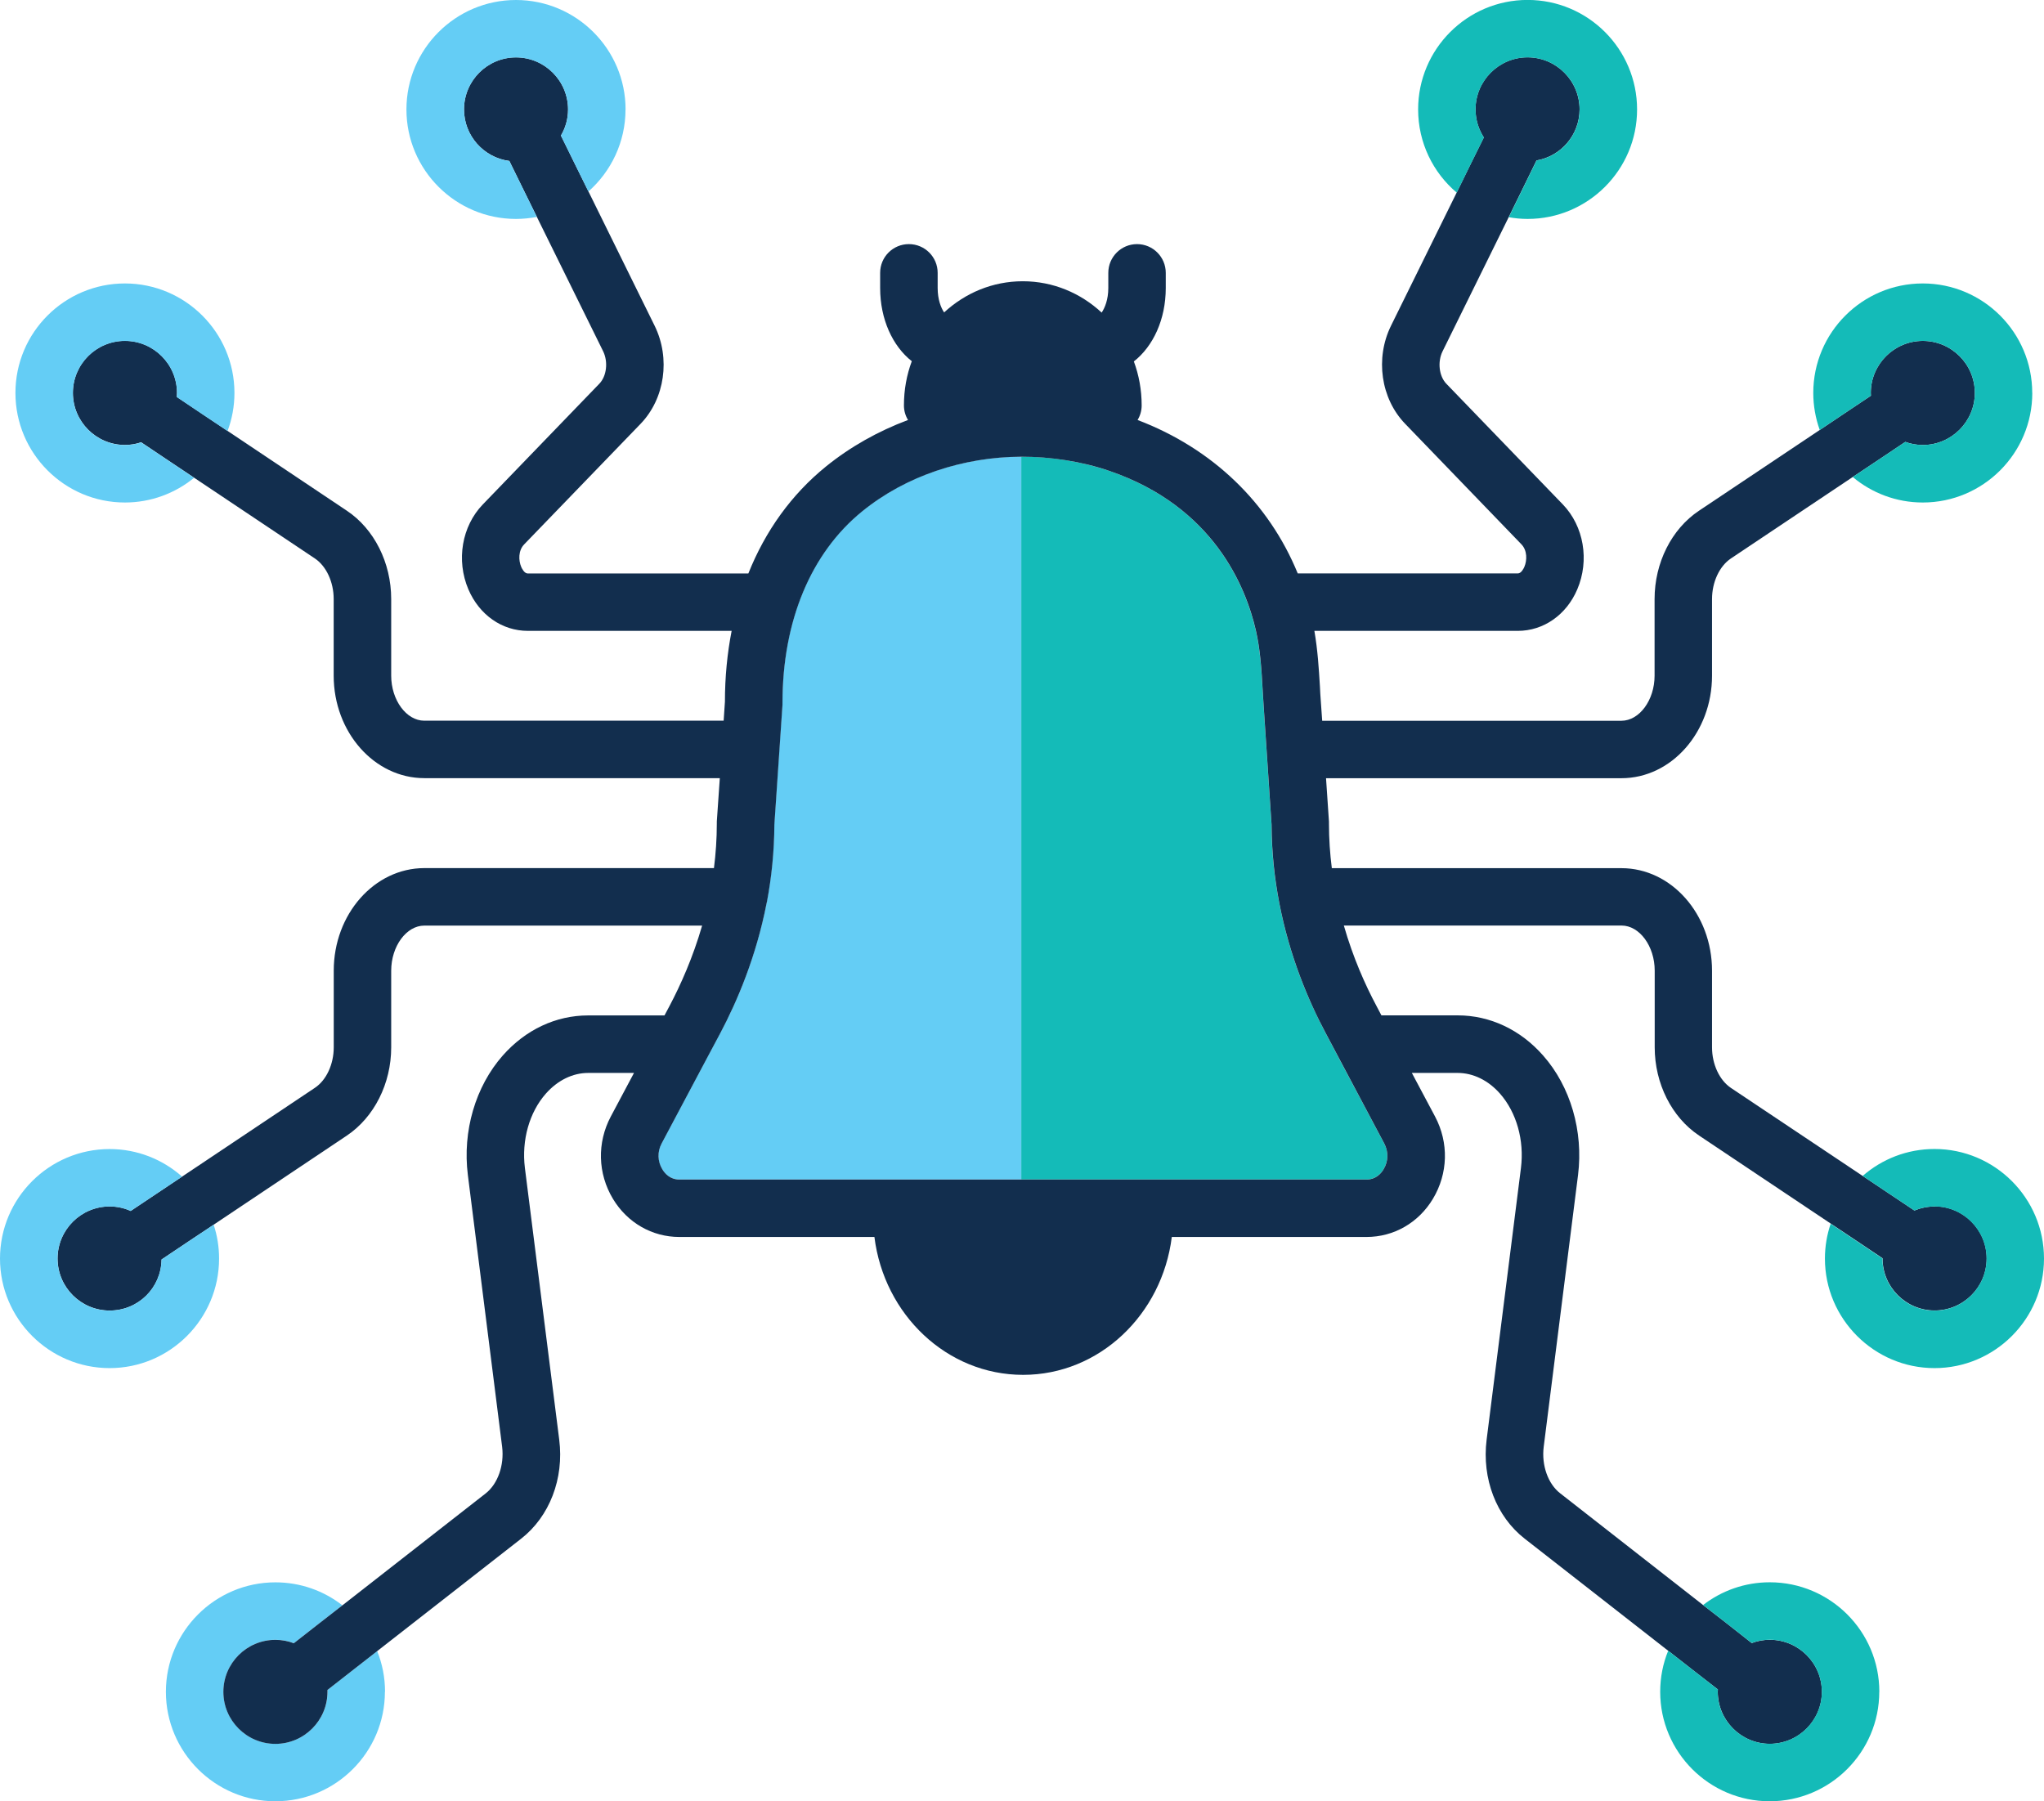 <?xml version="1.0" encoding="UTF-8"?><svg id="Layer_1" xmlns="http://www.w3.org/2000/svg" viewBox="0 0 335.14 295.37"><defs><style>.cls-1{fill:#14bbb8;}.cls-1,.cls-2,.cls-3{stroke-width:0px;}.cls-2{fill:#122e4e;}.cls-3{fill:#64cdf5;}</style></defs><path class="cls-3" d="m167.45,193.41h-56.08c-1.55,0-2.43-1.05-2.8-1.68-.78-1.3-.82-2.87-.11-4.22l7.46-14.04,2.18-4.09c2.76-5.19,5.87-12.49,7.57-21.25,0-.02.01-.05.01-.08.01-.07.04-.14.05-.22.74-3.93,1.2-8.16,1.21-12.62l1.33-19.65c0-.09.01-.21.01-.32,0-13.42,4.64-24.57,13.07-31.42,7.15-5.81,16.55-8.9,26.09-8.95v118.53Z"/><path class="cls-1" d="m167.45,193.41v-118.53c4.79,0,9.89.78,14.49,2.36,16.96,5.84,22.3,18.89,23.96,26.15.73,3.13.92,6.36,1.12,9.76.05.8.09,1.6.15,2.41l1.31,19.65c.01,4.53.48,8.83,1.26,12.82,1.68,8.82,4.83,16.15,7.6,21.36l2.08,3.92.06.11.05.09v.02s7.43,13.98,7.43,13.98c.72,1.34.68,2.92-.11,4.22-.38.64-1.25,1.68-2.8,1.68h-56.6Z"/><path class="cls-3" d="m63.11,277.42c0,9.89-8.06,17.95-17.96,17.95s-17.95-8.06-17.95-17.95,8.06-17.95,17.95-17.95c4.14,0,7.95,1.4,10.99,3.77l-3.87,3.01-4.09,3.2c-.94-.37-1.97-.56-3.02-.56-4.7,0-8.53,3.83-8.53,8.53s3.83,8.53,8.53,8.53,8.54-3.83,8.54-8.53c0-.11,0-.2,0-.31l4.22-3.3,3.92-3.06c.84,2.06,1.29,4.31,1.29,6.67Z"/><path class="cls-2" d="m317.19,197.84c-1.17,0-2.28.24-3.3.66l-4.37-2.92-4.11-2.75-21.61-14.44c-1.87-1.26-3.09-3.87-3.09-6.64v-12.57c0-9.28-6.67-16.82-14.86-16.82h-47.48c-.3-2.35-.47-4.8-.47-7.32v-.32l-.48-7.11h48.43c8.2,0,14.86-7.55,14.86-16.81v-12.57c0-2.79,1.22-5.39,3.09-6.65l19.98-13.36,4.14-2.76,4.48-3c.89.33,1.86.51,2.87.51,4.69,0,8.53-3.83,8.53-8.54s-3.83-8.53-8.53-8.53-8.53,3.83-8.53,8.53c0,.15,0,.31.02.46l-4.31,2.88-4.08,2.74-19.8,13.24c-4.5,3-7.28,8.54-7.28,14.48v12.57c0,4-2.49,7.39-5.44,7.39h-49.06l-.23-3.26c-.06-.8-.11-1.57-.14-2.35-.18-2.97-.37-6.01-.91-9.13h33.35c4.22,0,7.98-2.62,9.76-6.82,2.02-4.75,1.07-10.34-2.37-13.91l-19.1-19.79c-1.2-1.24-1.48-3.59-.62-5.33l10.84-21.99,2.2-4.48,2.36-4.82c4-.68,7.06-4.18,7.06-8.38,0-4.7-3.83-8.53-8.53-8.53s-8.53,3.83-8.53,8.53c0,1.7.5,3.27,1.36,4.61l-2.3,4.65-2.15,4.39-10.77,21.84c-2.62,5.33-1.67,11.93,2.31,16.06l19.08,19.78c.97,1.01.93,2.62.48,3.69-.11.25-.5,1.08-1.08,1.08h-36.08c-4.74-11.58-13.98-20.49-26.26-25.16.43-.71.67-1.52.67-2.39,0-2.54-.45-4.97-1.28-7.21,3.17-2.49,5.23-6.9,5.23-12.04v-2.49c0-2.6-2.11-4.71-4.71-4.71s-4.71,2.11-4.71,4.71v2.49c0,1.9-.57,3.26-1.09,4.03-3.44-3.2-7.97-5.14-12.93-5.14s-9.45,1.93-12.9,5.11c-.52-.76-1.06-2.12-1.06-4v-2.49c0-2.6-2.11-4.71-4.72-4.71s-4.71,2.11-4.71,4.71v2.49c0,5.12,2.04,9.52,5.19,12-.84,2.25-1.29,4.69-1.29,7.25,0,.87.24,1.68.67,2.39-4.89,1.83-9.46,4.39-13.47,7.64-5.62,4.56-9.91,10.52-12.71,17.53h-36.16c-.58,0-.97-.83-1.08-1.08-.45-1.06-.5-2.68.48-3.69l19.1-19.78c3.97-4.13,4.92-10.72,2.3-16.06l-10.86-22.04-2.19-4.44-2.32-4.72c.75-1.27,1.17-2.72,1.17-4.29,0-4.7-3.83-8.53-8.54-8.53s-8.52,3.83-8.52,8.53c0,4.33,3.25,7.91,7.43,8.45l2.33,4.74,2.18,4.43,10.87,22.04c.85,1.74.58,4.09-.63,5.33l-19.1,19.79c-3.44,3.57-4.39,9.15-2.37,13.91,1.8,4.21,5.53,6.82,9.76,6.82h33.41c-.72,3.7-1.1,7.58-1.1,11.62l-.21,3.11h-49.08c-2.95,0-5.43-3.39-5.43-7.39v-12.57c0-5.94-2.79-11.49-7.28-14.48l-19.55-13.08-4.06-2.71-4.26-2.86c.02-.23.03-.45.03-.67,0-4.69-3.83-8.53-8.54-8.53s-8.53,3.83-8.53,8.53,3.83,8.54,8.53,8.54c.93,0,1.82-.15,2.66-.44l4.52,3.03,4.16,2.78,19.8,13.24c1.88,1.26,3.09,3.87,3.09,6.65v12.57c0,9.27,6.67,16.81,14.86,16.81h48.45l-.49,7.11c0,.11,0,.21,0,.32,0,2.52-.17,4.97-.47,7.32h-47.48c-8.19,0-14.86,7.54-14.86,16.82v12.57c0,2.78-1.21,5.39-3.09,6.64l-21.76,14.55-4.09,2.73-4.35,2.91c-1.06-.48-2.23-.74-3.45-.74-4.71,0-8.54,3.83-8.54,8.54s3.83,8.53,8.54,8.53,8.45-3.74,8.51-8.37l4.42-2.96,4.13-2.75,21.82-14.6c4.49-3.01,7.28-8.55,7.28-14.47v-12.57c0-4.02,2.49-7.4,5.43-7.4h45.55c-1.52,5.26-3.53,9.74-5.34,13.17l-.83,1.56h-12.52c-5.29,0-10.26,2.34-14,6.58-4.49,5.09-6.62,12.42-5.72,19.59l5.62,44.57c.37,3.02-.71,6.08-2.7,7.64l-23.5,18.36-3.87,3.01-4.09,3.2c-.94-.37-1.97-.56-3.02-.56-4.7,0-8.53,3.83-8.53,8.53s3.83,8.53,8.53,8.53,8.54-3.83,8.54-8.53c0-.11,0-.2,0-.31l4.22-3.3,3.92-3.06,23.61-18.44c4.67-3.64,7.06-9.86,6.25-16.24l-5.63-44.57c-.56-4.53.72-9.1,3.44-12.18,1.93-2.18,4.39-3.39,6.94-3.39h7.51l-3.81,7.16c-2.27,4.29-2.14,9.33.36,13.49,2.36,3.92,6.43,6.25,10.88,6.25h31.99c1.59,12.76,11.9,22.61,24.38,22.61s22.78-9.85,24.38-22.61h31.93c4.47,0,8.53-2.33,10.88-6.25,2.5-4.16,2.63-9.2.36-13.49l-3.81-7.16h7.51c2.54,0,5.02,1.21,6.94,3.39,2.72,3.09,4,7.65,3.44,12.18l-5.63,44.57c-.8,6.38,1.58,12.61,6.25,16.24l23.53,18.38,3.92,3.06,4.22,3.28c-.02.13-.02.25-.02.38,0,4.69,3.83,8.53,8.53,8.53s8.54-3.83,8.54-8.53-3.83-8.53-8.54-8.53c-1.03,0-2.04.19-2.96.54l-4.09-3.22-3.88-3.01-23.43-18.32c-2.01-1.55-3.09-4.61-2.71-7.64l5.63-44.57c.89-7.17-1.23-14.5-5.73-19.59-3.73-4.24-8.72-6.58-14-6.58h-12.51l-.82-1.56c-1.83-3.43-3.83-7.9-5.34-13.17h45.53c2.95,0,5.44,3.38,5.44,7.4v12.57c0,5.92,2.78,11.47,7.28,14.47l21.59,14.44,4.12,2.75,4.37,2.93v.03c0,4.7,3.83,8.53,8.54,8.53s8.53-3.83,8.53-8.53-3.83-8.54-8.53-8.54Zm-90.22-10.33c.71,1.35.68,2.92-.11,4.22-.37.64-1.24,1.69-2.8,1.69h-112.67c-1.56,0-2.43-1.05-2.8-1.69-.78-1.29-.83-2.87-.11-4.22l7.46-14.04,2.18-4.09c2.75-5.19,5.86-12.48,7.57-21.25,0-.02.02-.05.02-.08,0-.07.03-.14.05-.22.74-3.94,1.19-8.16,1.21-12.62l1.33-19.64c0-.1,0-.22,0-.32,0-13.41,4.65-24.57,13.08-31.41,7.15-5.81,16.55-8.91,26.09-8.95,2.4,0,4.87.19,7.32.58,2.44.39,4.87.97,7.17,1.77,16.96,5.84,22.3,18.89,23.96,26.15.72,3.14.92,6.36,1.11,9.76.05.8.1,1.6.15,2.42l1.31,19.64c.02,4.54.49,8.84,1.26,12.82,1.69,8.82,4.83,16.15,7.6,21.35l2.08,3.92.06.11.04.1.02.02,7.42,13.98Z"/><path class="cls-1" d="m268.42,17.95c0,9.9-8.06,17.95-17.95,17.95-1.06,0-2.09-.1-3.09-.28l2.2-4.48,2.36-4.82c4-.68,7.06-4.18,7.06-8.38,0-4.7-3.83-8.53-8.53-8.53s-8.53,3.83-8.53,8.53c0,1.7.5,3.27,1.36,4.61l-2.3,4.65-2.15,4.39c-3.87-3.27-6.33-8.18-6.33-13.65,0-9.89,8.04-17.95,17.95-17.95s17.95,8.06,17.95,17.95Z"/><path class="cls-1" d="m335.14,206.38c0,9.9-8.06,17.96-17.95,17.96s-17.97-8.06-17.97-17.96c0-1.99.33-3.91.94-5.71l4.12,2.75,4.37,2.93v.03c0,4.7,3.83,8.53,8.54,8.53s8.53-3.83,8.53-8.53-3.83-8.54-8.53-8.54c-1.17,0-2.28.24-3.3.66l-4.37-2.92-4.11-2.75c3.15-2.76,7.28-4.42,11.78-4.42,9.89,0,17.95,8.06,17.95,17.96Z"/><path class="cls-1" d="m333.22,64.43c0,9.91-8.06,17.97-17.95,17.97-4.37,0-8.37-1.57-11.49-4.18l4.14-2.76,4.48-3c.89.33,1.86.51,2.87.51,4.69,0,8.53-3.83,8.53-8.54s-3.83-8.53-8.53-8.53-8.53,3.83-8.53,8.53c0,.15,0,.31.02.46l-4.31,2.88-4.08,2.74c-.68-1.9-1.06-3.95-1.06-6.08,0-9.89,8.04-17.95,17.95-17.95s17.95,8.06,17.95,17.95Z"/><path class="cls-1" d="m308.13,277.42c0,9.89-8.06,17.95-17.97,17.95s-17.95-8.06-17.95-17.95c0-2.38.46-4.65,1.31-6.73l3.92,3.06,4.22,3.28c-.02.13-.02.25-.02.38,0,4.69,3.83,8.53,8.53,8.53s8.54-3.83,8.54-8.53-3.83-8.53-8.54-8.53c-1.03,0-2.04.19-2.96.54l-4.09-3.22-3.88-3.01c3.03-2.34,6.82-3.73,10.93-3.73,9.91,0,17.97,8.04,17.97,17.95Z"/><path class="cls-3" d="m102.56,17.95c0,5.34-2.36,10.16-6.08,13.45l-2.19-4.44-2.32-4.72c.75-1.27,1.17-2.72,1.17-4.29,0-4.7-3.83-8.53-8.54-8.53s-8.52,3.83-8.52,8.53c0,4.33,3.25,7.91,7.43,8.45l2.33,4.74,2.18,4.43c-1.1.21-2.26.33-3.43.33-9.89,0-17.95-8.05-17.95-17.95S74.7,0,84.6,0s17.97,8.06,17.97,17.95Z"/><path class="cls-3" d="m35.92,206.38c0,9.9-8.06,17.96-17.95,17.96S0,216.28,0,206.38s8.06-17.96,17.97-17.96c4.56,0,8.72,1.71,11.89,4.52l-4.09,2.73-4.35,2.91c-1.06-.48-2.23-.74-3.45-.74-4.71,0-8.54,3.83-8.54,8.54s3.83,8.53,8.54,8.53,8.45-3.74,8.51-8.37l4.42-2.96,4.13-2.75c.58,1.75.89,3.61.89,5.56Z"/><path class="cls-3" d="m38.44,64.43c0,2.19-.4,4.31-1.13,6.25l-4.06-2.71-4.26-2.86c.02-.23.03-.45.03-.67,0-4.69-3.83-8.53-8.54-8.53s-8.53,3.83-8.53,8.53,3.83,8.54,8.53,8.54c.93,0,1.82-.15,2.66-.44l4.52,3.03,4.16,2.78c-3.09,2.53-7.06,4.05-11.34,4.05-9.9,0-17.95-8.06-17.95-17.97s8.05-17.95,17.95-17.95,17.96,8.06,17.96,17.95Z"/></svg>